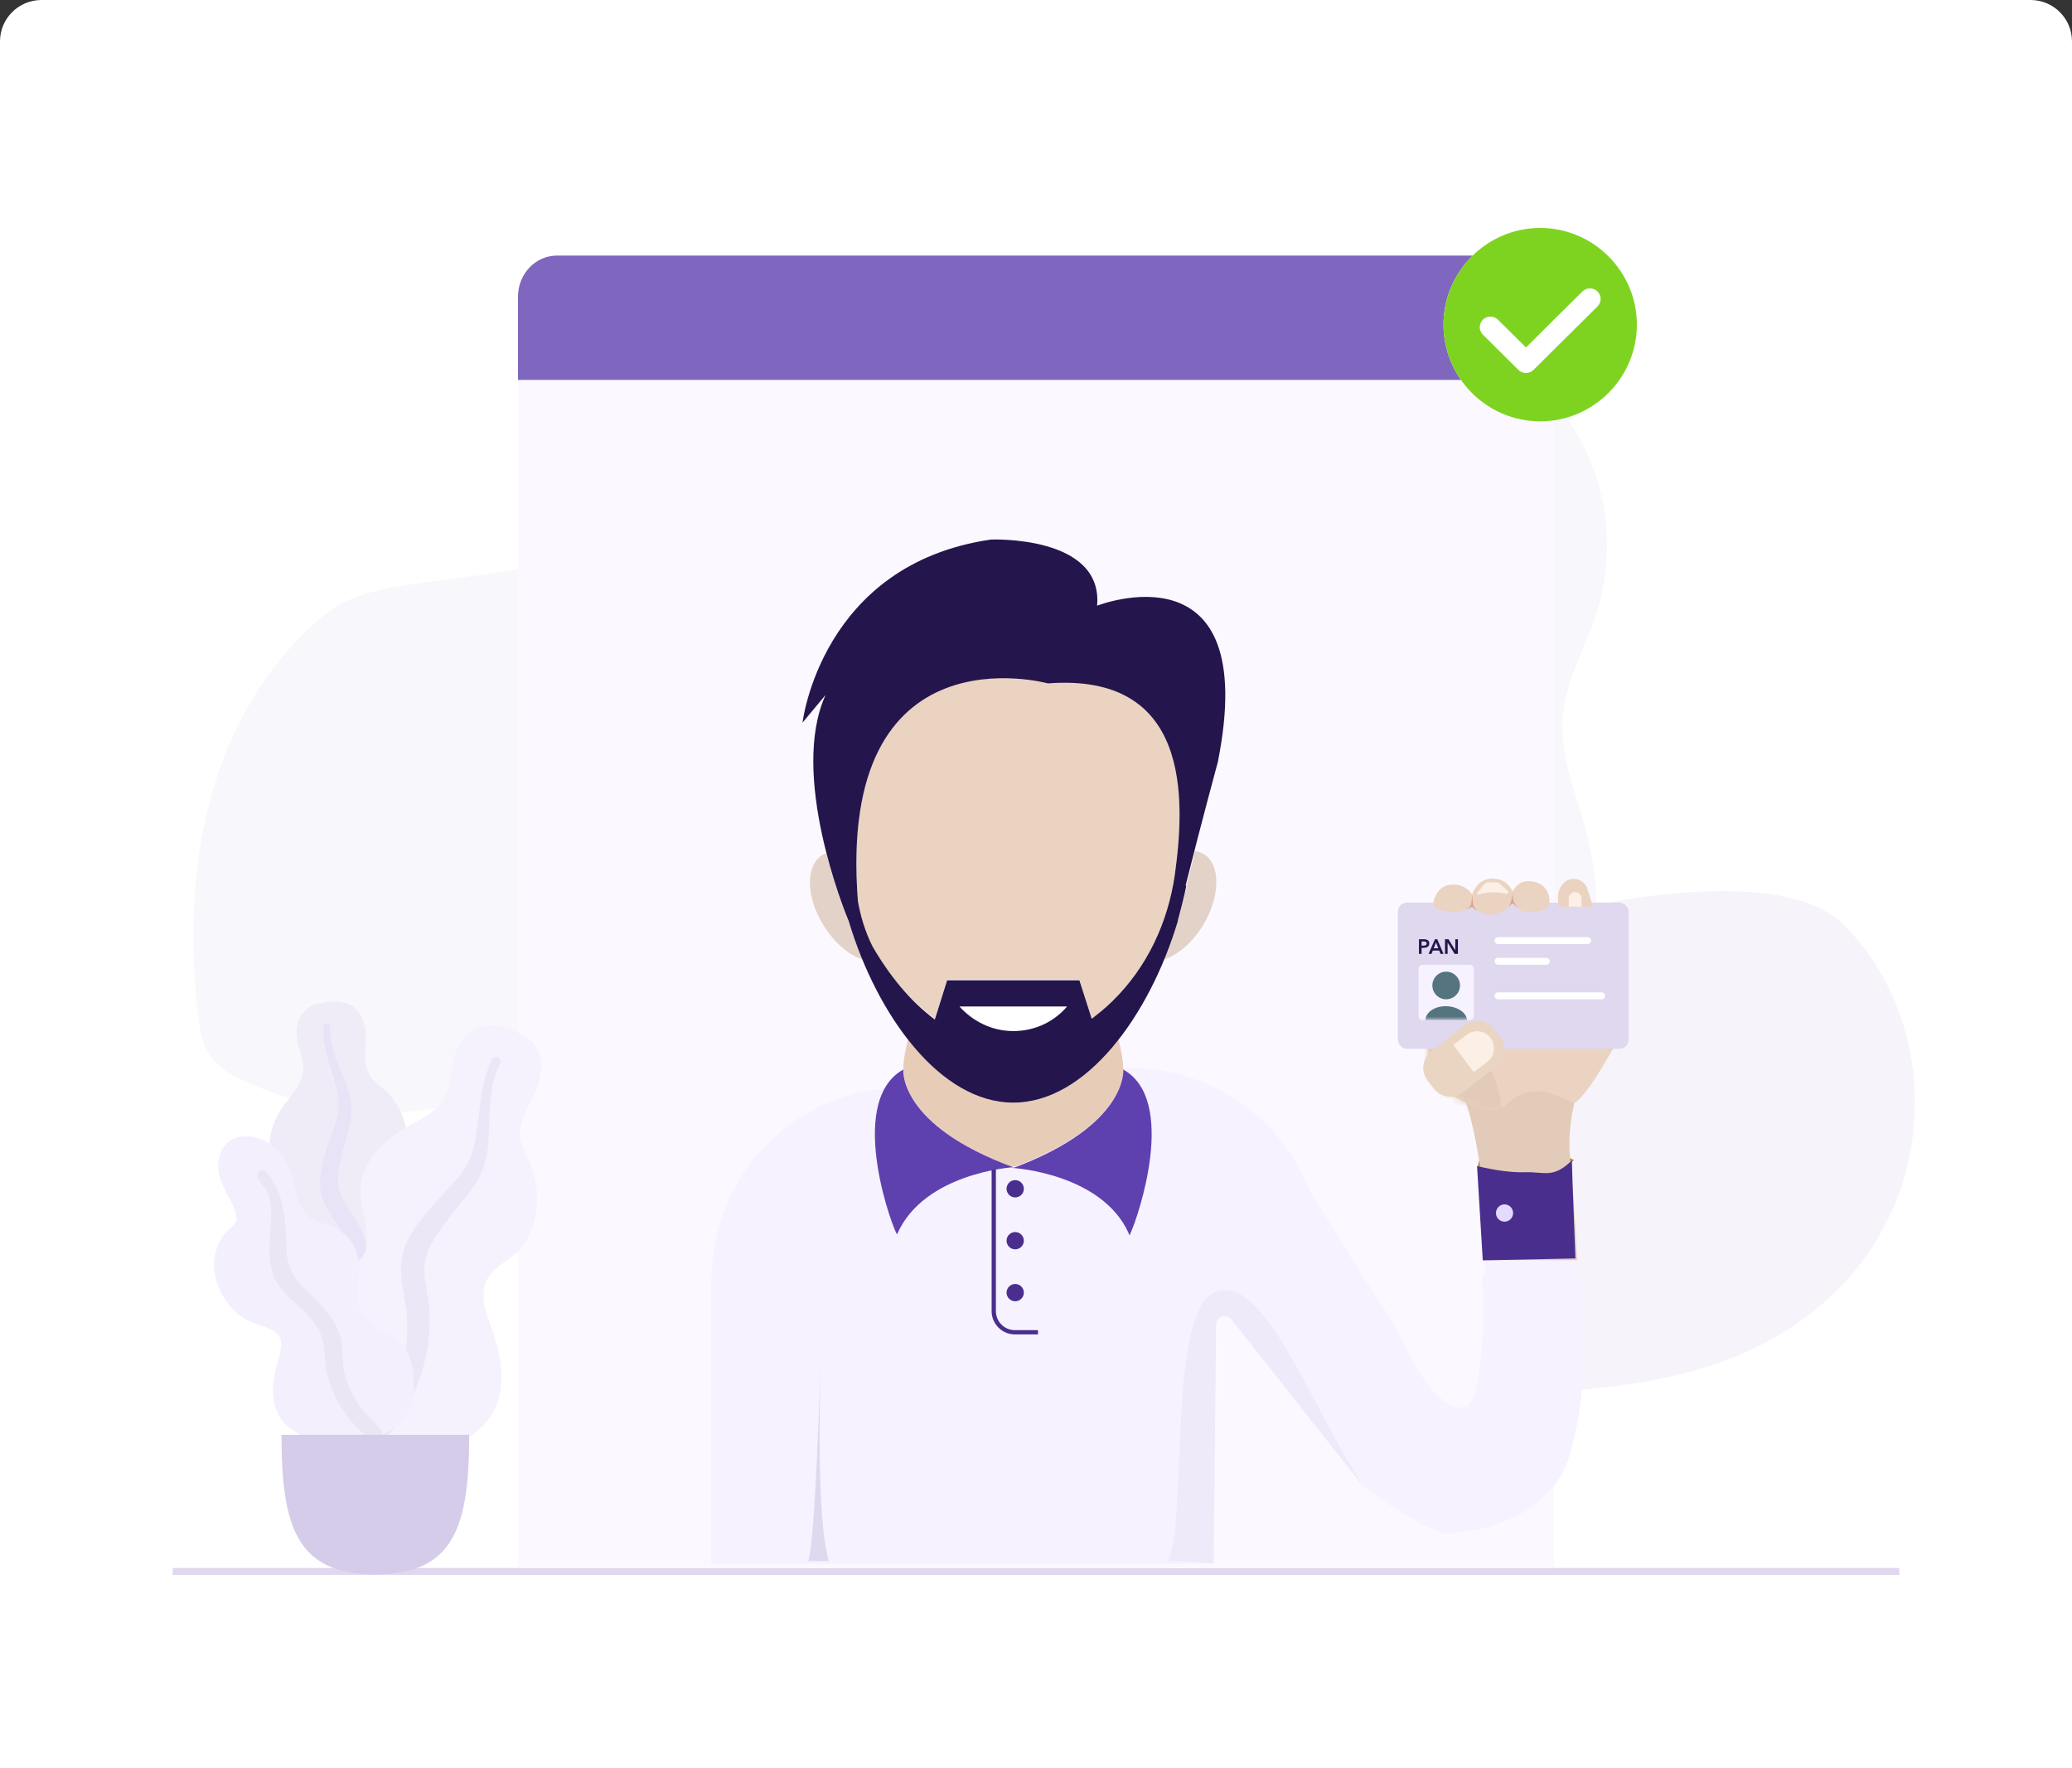 <?xml version="1.0" encoding="UTF-8"?>
<svg viewBox="0 0 300 256" xmlns="http://www.w3.org/2000/svg" xmlns:xlink="http://www.w3.org/1999/xlink">
<rect x="0" y="0" width="300" height="256" fill="#333333" stroke="none"/>
<defs>
<path id="c" d="m0.23 0.052h25.88c2.855 10.041 3.258 16.83 1.208 20.366-3.075 5.304-4.146 6.905-5.663 8.358-0.986 0.944-5.444-4.133-10.322 0.543-2.306 2.21-7.408-1.428-8.298-1.675-1.695-0.47-2.655-2.175-2.879-5.117l0.075-22.475z"/>
<rect id="b" width="8" height="8" rx=".564"/>
</defs>
<g fill="none" fill-rule="evenodd">
<path d="m6 0h288c3.314-6.0872e-16 6 2.686 6 6v250h-300v-250c-4.0581e-16 -3.314 2.686-6 6-6z" fill="#FFF" fill-rule="nonzero"/>
<rect x="25" y="227" width="250" height="1" fill="#DFD8EF"/>
<path transform="rotate(180 130.35 109.01)" d="m231.12 98.685c-0.038 0.179-0.074 0.358-0.117 0.535-1.321 6.083-3.479 11.944-6.688 17.327-0.107 0.179-0.213 0.358-0.322 0.537-2.116 3.463-4.648 6.655-7.54 9.505-1.599 1.576-3.342 3.075-5.416 4.154-2.905 1.516-6.301 2.131-9.639 2.634-3.467 0.525-6.982 0.963-10.487 1.436-1.246 0.165-2.484 0.34-3.714 0.525-3.386 0.501-6.748 1.08-10.03 1.848-4.057 0.947-7.989 2.188-11.703 3.933-0.297 0.134-0.59 0.276-0.88 0.426-0.29 0.145-0.582 0.292-0.868 0.44-0.286 0.149-0.568 0.298-0.848 0.45-0.145 0.078-0.29 0.157-0.433 0.239-0.143 0.082-0.284 0.155-0.423 0.235-0.419 0.233-0.829 0.473-1.24 0.714l-0.016 0.01c-0.272 0.159-0.54 0.322-0.805 0.485-1.518 0.921-3.004 1.882-4.489 2.849l-0.934 0.603-1.448 0.935c-0.282 0.183-0.57 0.366-0.854 0.547-0.201 0.133-0.403 0.265-0.622 0.402-1.055 0.664-2.124 1.315-3.221 1.936-0.26 0.149-0.521 0.298-0.785 0.442-2.217 1.235-4.535 2.279-6.93 3.121l-0.032 0.012c-1.205 0.42-2.434 0.766-3.68 1.038-0.719 0.157-1.44 0.286-2.168 0.384-1.948 0.276-3.924 0.304-5.879 0.082-3.839-0.444-7.437-1.916-11.274-2.413-7.9-1.005-15.572 2.234-23.001 4.771-1.827 0.623-3.667 1.207-5.52 1.751-1.232 0.364-2.468 0.708-3.714 1.04-7.635 2.015-15.427 3.38-23.293 4.08-3.288 0.322-6.596 0.395-9.895 0.219-1.254-0.076-2.494-0.201-3.712-0.402-4.167-0.643-8.053-1.993-11.19-4.464-2.569-2.029-4.407-4.673-5.806-7.44-1.432-2.823-2.444-5.84-3.002-8.956-0.077-0.424-0.145-0.851-0.201-1.277-0.101-0.729-0.176-1.462-0.225-2.2-0.271-3.93 0.199-7.875 1.385-11.632 1.329-4.207 3.543-8.244 4.518-12.483 0.04-0.18 0.079-0.359 0.115-0.537 0.133-0.644 0.232-1.294 0.296-1.948 0.497-5.208-1.409-10.285-2.905-15.378-0.052-0.177-0.105-0.356-0.155-0.535-0.161-0.566-0.315-1.131-0.463-1.695-1.385-5.385-1.77-11.15-0.536-16.524 0.038-0.179 0.085-0.358 0.129-0.535 0.826-3.397 2.38-6.576 4.554-9.316 2.311-2.896 5.345-5.306 8.586-7.424 1.58-1.032 3.213-1.997 4.9-2.893 1.208-0.643 2.445-1.253 3.712-1.828 10.157-4.625 21.743-6.883 33.2-6.384 0.604 0.026 1.208 0.058 1.812 0.103 0.604 0.044 1.264 0.097 1.897 0.155 7.381 0.716 14.562 2.443 21.693 4.331 2.39 0.633 4.775 1.283 7.159 1.92 1.061 0.282 2.12 0.563 3.181 0.836 5.196 1.341 10.469 2.556 15.808 3.462 1.236 0.213 2.474 0.408 3.712 0.583 4.301 0.631 8.637 0.999 12.983 1.1 1.69 0.034 3.38 0.019 5.071-0.044 0.854-0.031 1.708-0.077 2.563-0.139 8.828-0.621 17.36-2.7 25.906-4.643 1.236-0.282 2.474-0.559 3.714-0.832 1.627-0.358 3.253-0.704 4.888-1.024 10.173-1.997 19.241-0.849 28.699 3.272 2.15 0.935 4.298 2.065 5.615 3.821 1.317 1.755 1.647 3.911 1.893 5.992 0.348 2.964 0.576 5.966 0.662 8.984 0 0.177 0 0.356 0.012 0.535 0.137 6.097-0.318 12.252-1.56 18.205z" fill="#DFD8EF" opacity=".2"/>
<path d="m149.04 172.02c1.825-19.227 99.759-56.337 117.94-38.126s13.579 56.517-24.522 65.269-95.243-7.917-93.418-27.143z" fill="#DFD8EF" opacity=".3"/>
<g transform="translate(75 37)">
<path d="m150 6.762v183.24h-150v-183.24c0-3.739 2.702-6.762 6.021-6.762h137.95c3.33 0 6.032 3.023 6.032 6.762z" fill="#FBF9FF"/>
<path d="m150 5.947v12.053h-150v-12.053c0-3.289 2.533-5.947 5.645-5.947h138.7c3.122 0 5.654 2.659 5.654 5.947z" fill="#7F66BF"/>
<g transform="translate(28 41)">
<path d="m25.481 79.518 32.816-2.791c12.093-1.028 23.459 5.895 28.092 17.113l0.108 0.263c2.865 4.574 4.977 8.017 6.338 10.327 1.903 3.232 4.112 6.214 5.59 8.687 1.95 3.265 3.195 6.418 5.04 8.967 2.5 3.452 4.803 4.141 5.953 3.508 2-1.102 2.714-12.758 2.153-17.951-0.451-4.175 14.672-3.497 14.672 1.359 0 3.735 0.976 13.088-1.882 23.374s-15.325 11.622-17.829 11.622c-1.669 0-5.692-2.236-12.068-6.71l-19.155-24.251c-0.429-0.543-1.216-0.635-1.759-0.206-0.297 0.235-0.472 0.591-0.476 0.97l-0.352 34.595h-72.722v-41.133c0-14.461 11.072-26.515 25.481-27.741z" fill="#F6F2FF"/>
<path d="m73 109c7.122-2.681 14 17 21.464 28.284l-19.155-24.251c-0.429-0.543-1.216-0.635-1.759-0.206-0.297 0.235-0.472 0.591-0.476 0.97l-0.352 34.595c-1.815-0.261-4.056-0.392-6.722-0.392 3-4-0.122-36.319 7-39z" fill="#EEEAF9"/>
<g transform="translate(13.084)">
<path d="m30.959 90.984c-0.111 0-0.223 0.111-0.334 0.111s-0.223-0.111-0.334-0.111h0.668z" fill="#84DBFF" fill-rule="nonzero"/>
<path d="m46.55 76.841v0.111c0 1.114-0.557 8.241-15.591 13.92h-0.668c-15.034-5.679-15.591-12.807-15.591-13.92v-0.111c0-1.448 0.334-2.895 0.668-4.343 4.343 5.457 9.577 9.132 15.257 9.132 5.679 0 10.914-3.675 15.257-9.132 0.334 1.448 0.668 2.895 0.668 4.343z" fill="#E7CDB8" fill-rule="nonzero"/>
<path d="m46.551 76.841s0.78 8.018-15.925 14.255c0 0 12.8 0.766 16.713 9.454 0.035 0.078 0.021 0.235 0.103 0.235s0.082-0.089 0.18-0.304c1.132-2.475 6.819-19.233-1.071-23.639zm-31.85 0c-8.575 4.789-1.114 24.166-0.891 23.832 3.898-8.909 16.816-9.689 16.816-9.689-16.704-6.125-15.925-14.143-15.925-14.143z" fill="#5F40AF"/>
<g transform="translate(1.114 20.046)" fill-rule="nonzero">
<path d="m52.898 28.62c-1.002 6.904-4.009 13.364-9.02 18.264-1.002 1.002-1.893 1.782-3.007 2.561l-1.782-5.679h-19.154l-1.782 5.679c-3.564-2.673-11.025-10.134-11.136-17.15-3.118-39.979 27.507-31.516 27.507-31.516 20.602-1.448 19.934 16.704 18.375 27.841z" fill="#EAD3C1"/>
<path d="m57.018 35.859c-1.559 2.561-3.675 4.343-5.679 5.011 0.78-1.782 1.448-3.675 2.005-5.568v-0.111c0.445-1.67 0.891-3.341 1.336-5.011h-0.111c0.445-1.67 0.891-3.341 1.225-5.011 0.445 0 0.891 0.223 1.336 0.445 2.45 1.559 2.339 6.125-0.111 10.245zm-49.334 5.011c-2.005-0.668-4.12-2.45-5.679-5.011-2.561-4.12-2.561-8.686-0.111-10.134 0.223-0.111 0.334-0.223 0.557-0.223 1.336 5.234 2.895 9.132 3.229 9.911 0.557 1.782 1.225 3.675 2.005 5.457z" fill="#E3D2C8"/>
</g>
<path d="m42.764 9.689c0.891-10.245-15.368-9.577-15.368-9.577-24.611 3.564-27.284 26.504-27.284 26.504l3.341-4.009c-5.234 11.47 2.673 31.182 3.341 32.741 4.12 13.698 13.252 26.282 23.832 26.282 10.58 0 19.711-12.584 23.832-26.282v-0.111c0.445-1.67 0.891-3.341 1.225-5.011h-0.111c2.227-8.909 4.677-17.929 4.677-17.929 6.348-31.961-17.484-22.607-17.484-22.607zm11.248 38.977c-1.002 6.904-4.009 13.364-9.02 18.264-1.002 1.002-2.005 1.782-3.007 2.561l-1.782-5.568h-19.154l-1.782 5.679c-3.564-2.673-6.57-6.348-9.02-10.58-1.114-2.227-1.782-4.566-2.116-6.57-3.118-39.979 27.507-31.516 27.507-31.516 20.602-1.559 19.934 16.593 18.375 27.729z" fill="#24154C"/>
<path d="m22.829 67.709c1.893 2.116 4.677 3.564 7.795 3.564s5.902-1.336 7.795-3.564h-15.591z" fill="#FFF" fill-rule="nonzero"/>
</g>
<circle cx="43.989" cy="109.14" r="1.252" fill="#492E8E" fill-rule="nonzero"/>
<circle cx="43.989" cy="101.62" r="1.252" fill="#492E8E" fill-rule="nonzero"/>
<circle cx="43.989" cy="94.102" r="1.252" fill="#492E8E" fill-rule="nonzero"/>
<path d="m40.884 91.318v20.499c0 1.691 1.371 3.062 3.062 3.062h3.341" stroke="#492E8E" stroke-width=".618"/>
<path d="m15.897 109v38.491" fill="#482998"/>
<path d="m16 114c-0.667 18-0.333 29.333 1 34h-3c0.667-1.333 1.333-12.667 2-34z" fill="#DFD8EF"/>
<g transform="translate(99.39 49.14)">
<polygon points="25.487 40.801 24.838 40.475 11.799 40.801 11.574 41.645 19.221 44.651 25.016 41.282" fill="#A38936" fill-rule="nonzero"/>
<polygon points="12.529 55.01 13.176 72.743 26.854 72.942 25.949 55.01" fill="#F6F2FF"/>
<path d="m7.764 30.586h18.351c-1.115 3.456-1.496 6.873-1.142 10.25 0.354 3.377 0.679 8.195 0.975 14.454h-12.773c-0.392-7.542-1.127-13.778-2.207-18.707-1.08-4.929-2.148-6.928-3.204-5.997z" fill="#E2CBB8" fill-rule="nonzero"/>
<g transform="translate(4.257 3.53)">
<path d="m0.23 0.052h25.88c2.855 10.041 3.258 16.83 1.208 20.366-3.075 5.304-4.146 6.905-5.663 8.358-0.986 0.944-5.444-4.133-10.322 0.543-2.306 2.21-7.408-1.428-8.298-1.675-1.695-0.47-2.655-2.175-2.879-5.117l0.075-22.475z" fill="#E9D1BE" fill-rule="nonzero"/>
<mask id="d" fill="#fff">
<use xlink:href="#c"/>
</mask>
<use fill="#EAD3C1" xlink:href="#c"/>
<path d="m10.776 30.028c-0.486-6.059-4.007-10.814-10.564-14.265-6.557-3.451-6.557 2.313 0 17.29l10.564-3.025z" fill="#E2CBB8" fill-rule="nonzero" mask="url(#d)"/>
</g>
<g transform="translate(0 3.53)">
<rect width="33.409" height="21.174" rx="1.315" fill="#DFD8EF"/>
<g transform="translate(3 9)">
<mask id="a" fill="#fff">
<use xlink:href="#b"/>
</mask>
<use fill="#F6F2FF" xlink:href="#b"/>
<circle cx="4" cy="3" r="2" fill="#567380" fill-rule="nonzero" mask="url(#a)"/>
<path d="m7 8c0-1.048-1.423-2-3.08-2s-2.92 0.952-2.92 2h6z" fill="#567380" fill-rule="nonzero" mask="url(#a)"/>
</g>
<rect x="14" y="5" width="14" height="1" rx=".5" fill="#FFF"/>
<rect x="14" y="8" width="8" height="1" rx=".5" fill="#FFF"/>
<rect x="14" y="13" width="16" height="1" rx=".5" fill="#FFF"/>
<path d="m3.058 5.305h0.693c0.122 0 0.232 0.011 0.33 0.033s0.182 0.058 0.252 0.108 0.124 0.114 0.162 0.192 0.057 0.172 0.057 0.282c0 0.118-0.022 0.217-0.066 0.297s-0.103 0.144-0.178 0.194c-0.075 0.049-0.163 0.085-0.263 0.106s-0.206 0.033-0.318 0.033h-0.291v0.879h-0.378v-2.124zm0.642 0.927c0.062 0 0.121-0.004 0.177-0.013 0.056-9e-3 0.106-0.025 0.15-0.048 0.044-0.023 0.079-0.054 0.105-0.095s0.039-0.092 0.039-0.156c0-0.062-0.013-0.113-0.039-0.151-0.026-0.039-0.06-0.07-0.103-0.091-0.043-0.022-0.092-0.036-0.147-0.043-0.055-7e-3 -0.112-0.011-0.17-0.011h-0.276v0.609h0.264zm1.674-0.927h0.327l0.915 2.124h-0.432l-0.198-0.486h-0.921l-0.192 0.486h-0.423l0.924-2.124zm0.48 1.314-0.327-0.864-0.333 0.864h0.66zm0.972-1.314h0.501l0.987 1.59h6e-3v-1.59h0.378v2.124h-0.48l-1.008-1.641h-6e-3v1.641h-0.378v-2.124z" fill="#24154C"/>
</g>
<path transform="rotate(-38 9.558 26.132)" d="m6.47 22.394 6.155-0.03c1.66-0.008 3.012 1.331 3.02 2.991 4.62e-5 0.01 4.62e-5 0.019 2e-7 0.029l-0.007 1.494c-0.008 1.649-1.343 2.984-2.991 2.992l-6.155 0.03c-1.66 0.008-3.012-1.331-3.02-2.991-4.616e-5 -0.01-4.621e-5 -0.019-1.6e-7 -0.029l0.007-1.494c0.008-1.649 1.343-2.984 2.991-2.992z" fill="#EAD5C3" fill-rule="nonzero"/>
<path transform="rotate(-37 11.467 24.632)" d="m9.028 22.174 2.457-0.012c1.357-0.006 2.451 1.091 2.445 2.451-0.006 1.36-1.111 2.468-2.468 2.475l-2.457 0.012 0.023-4.926z" fill="#FCEFE5" fill-rule="nonzero"/>
<path d="m5.202 4.13c1.827 1.059 3.678 1.059 5.554 0 0.771 0.78 1.755 1.17 2.954 1.17 0.992-0.12 1.953-0.688 2.881-1.702 1.262 1.129 1.294 1.301 2.488 1.301 1.193 0 2.327-0.274 2.701-0.866 0.374-0.592 0.31-2.913-1.919-3.478-1.486-0.376-2.569 0.081-3.251 1.371-0.585-1.247-1.551-1.871-2.899-1.871s-2.333 0.756-2.954 2.269c-0.701-0.939-1.607-1.409-2.716-1.409-0.824 0-1.806 0.225-2.45 1.409-0.429 0.789-0.558 1.391-0.388 1.806zm18.83-3.448c0.833-0.801 2.151-0.769 2.945 0.073 0.221 0.235 0.386 0.518 0.481 0.827l0.782 2.543h-4.895c-0.357-1.511-0.128-2.659 0.688-3.443z" fill="#EAD3C1" fill-rule="nonzero"/>
<path d="m25.675 2.007c0.515 0 0.932 0.422 0.932 0.942v1.177h-1.865v-1.177c0-0.52 0.417-0.942 0.932-0.942zm-12.558-1.413h1.099c0.203 0 0.398 0.076 0.549 0.214l1.151 1.056c0.095 0.087 0.102 0.236 0.016 0.332-0.056 0.062-0.139 0.089-0.22 0.072-0.757-0.161-1.408-0.241-1.952-0.241-0.669 0-1.42 0.121-2.255 0.364-0.053-0.203-0.048-0.206-0.045-0.21l1.023-1.281c0.155-0.194 0.388-0.307 0.635-0.307z" fill="#FCEFE5" fill-rule="nonzero"/>
<path d="m9.936 4.526c0.235-0.142 0.419-0.307 0.552-0.495 0.133-0.188 0.222-0.708 0.267-1.562 0.072 0.881 0.151 1.402 0.238 1.562 0.087 0.16 0.242 0.383 0.465 0.669-0.188-0.12-0.329-0.218-0.424-0.294-0.094-0.076-0.187-0.168-0.279-0.275l-0.819 0.395zm5.948-0.254c0.189-0.13 0.356-0.429 0.501-0.897 0.145-0.469 0.219-0.951 0.224-1.448 0.021 0.805 0.074 1.288 0.161 1.448 0.087 0.16 0.269 0.443 0.546 0.85-0.191-0.164-0.334-0.284-0.428-0.361s-0.19-0.164-0.288-0.262l-0.259 0.262-0.458 0.408z" fill="#D8A496" fill-rule="nonzero"/>
<path d="m11.468 41.672c2.729 0.656 5.048 0.955 6.957 0.897 2.863-0.088 4.042 0.953 6.772-1.707-0.023 0 0.147 4.728 0.512 14.183l-13.412 0.28-0.829-13.653z" fill="#492E8E" fill-rule="nonzero"/>
<ellipse cx="15.448" cy="48.474" rx="1.241" ry="1.253" fill="#E4DAFF" fill-rule="nonzero"/>
</g>
</g>
</g>
<g transform="translate(31 145)" fill-rule="nonzero">
<path d="m16.466 0.06c0.998-0.122 2.063-0.079 2.992 0.315 1.974 0.838 2.535 3.17 2.508 5.065-0.029 2.04-0.462 4.268 1.089 5.912 0.713 0.756 1.6 1.334 2.3 2.103 0.748 0.822 1.335 1.763 1.769 2.773 0.798 1.856 1.19 4.038 0.46 5.985-0.642 1.714-2.259 3.261-1.909 5.21 0.364 2.033 2.414 3.588 3.696 5.102 1.45 1.714 2.786 3.904 3.005 6.152 0.21 2.154-0.727 4.332-2.166 5.96-2.875 3.253-7.196 4.848-11.554 4.838-1.85-0.004-3.945-0.088-5.541-1.082-0.493-0.307-0.754-0.652-1.047-1.131-0.263-0.43-0.61-0.709-1.012-1.013-0.883-0.668-1.522-1.568-1.929-2.576-1.581-3.914-0.317-8.756 1.896-12.231 0.524-0.823 0.954-1.616 0.699-2.597-0.266-1.024-0.919-1.949-1.497-2.829-0.571-0.87-1.223-1.701-1.669-2.642-0.468-0.986-0.599-2.018-0.517-3.097 0.155-2.027 1.03-3.897 2.269-5.527 1.193-1.57 2.594-3.072 2.597-5.129 0.003-2.18-1.454-4.12-0.833-6.336 0.257-0.918 0.774-1.86 1.606-2.41 0.798-0.528 1.852-0.7 2.791-0.815z" fill="#EFEBF7"/>
<path d="m15.814 3.546c0.019-0.293 0.366-0.468 0.639-0.392 0.36 0.101 0.353 0.437 0.343 0.737-0.029 0.921 0.104 1.816 0.326 2.709 0.46 1.858 1.31 3.57 1.984 5.354 0.673 1.783 0.989 3.624 0.594 5.511-0.372 1.779-0.957 3.512-1.338 5.293-0.336 1.57-0.693 3.225-0.182 4.791 0.492 1.507 1.58 2.735 2.363 4.097 1.622 2.82 2.341 5.948 2.437 9.167 0.045 1.495 0.004 3.003-0.342 4.47-0.2 0.844-0.468 1.985-1.191 2.568-0.334 0.269-0.904 0.362-1.185-0.036-0.264-0.373-0.032-0.951 0.051-1.349 0.362-1.722 0.435-3.483 0.349-5.232-0.084-1.694-0.284-3.385-0.817-5.003-0.495-1.502-1.247-2.85-2.131-4.163-0.902-1.339-1.839-2.68-2.212-4.266-0.379-1.611-0.071-3.25 0.34-4.83 0.435-1.671 1.004-3.295 1.593-4.92 0.574-1.584 0.777-3.083 0.46-4.742-0.626-3.276-2.301-6.351-2.083-9.763z" fill="#E8E3F6"/>
<path d="m42.819 4.036c1.235 0.375 2.462 0.98 3.342 1.929 1.872 2.018 1.298 5.067 0.264 7.294-1.112 2.397-2.798 4.807-1.848 7.557 0.437 1.264 1.171 2.41 1.586 3.684 0.443 1.362 0.634 2.78 0.609 4.201-0.045 2.61-0.739 5.395-2.624 7.317-1.659 1.693-4.373 2.682-4.994 5.168-0.647 2.594 0.935 5.499 1.638 7.956 0.795 2.781 1.204 6.066 0.273 8.839-0.892 2.657-3.143 4.745-5.691 5.922-5.091 2.352-11.003 1.99-16.109-0.288-2.168-0.967-4.58-2.156-5.927-4.162-0.416-0.62-0.539-1.163-0.63-1.883-0.081-0.645-0.341-1.156-0.652-1.725-0.683-1.25-0.956-2.646-0.901-4.05 0.214-5.451 4.256-10.52 8.688-13.479 1.05-0.701 1.973-1.415 2.193-2.708 0.23-1.35-0.048-2.783-0.261-4.125-0.21-1.326-0.536-2.648-0.562-3.993-0.027-1.409 0.364-2.698 1.031-3.931 1.253-2.316 3.268-4.073 5.582-5.356 2.229-1.236 4.666-2.284 5.757-4.715 1.156-2.577 0.472-5.628 2.372-7.927 0.787-0.952 1.89-1.797 3.157-2.015 1.215-0.209 2.542 0.135 3.704 0.488z" fill="#F5F2FD"/>
<path d="m40.296 8.296c0.175-0.337 0.673-0.363 0.953-0.129 0.368 0.308 0.184 0.702 0.016 1.052-0.516 1.075-0.829 2.205-1.038 3.379-0.435 2.441-0.337 4.914-0.484 7.38-0.147 2.464-0.742 4.81-2.191 6.838-1.367 1.912-2.958 3.657-4.337 5.567-1.215 1.683-2.5 3.456-2.722 5.579-0.214 2.043 0.415 4.067 0.618 6.09 0.419 4.189-0.378 8.271-1.951 12.133-0.731 1.794-1.568 3.559-2.741 5.114-0.676 0.895-1.587 2.106-2.738 2.417-0.531 0.143-1.247-0.046-1.367-0.664-0.113-0.58 0.46-1.143 0.767-1.571 1.326-1.85 2.333-3.896 3.147-6.013 0.789-2.05 1.441-4.158 1.665-6.353 0.208-2.038 0.035-4.029-0.312-6.048-0.353-2.058-0.747-4.137-0.352-6.211 0.401-2.106 1.619-3.886 2.927-5.541 1.384-1.751 2.9-3.375 4.44-4.992 1.501-1.575 2.524-3.244 3.022-5.374 0.984-4.208 0.636-8.727 2.678-12.653z" fill="#EBE7F6"/>
<path d="m4.636 19.512c2.054 0 3.859 1.089 5.103 2.633 1.456 1.808 1.75 4.017 2.342 6.172 0.294 1.073 0.8 2.137 1.687 2.866 0.807 0.663 1.831 0.795 2.796 1.119 1.93 0.647 3.488 2.206 4.104 4.108 0.751 2.32-0.044 4.66 0.092 7.011 0.126 2.159 2.255 3.506 3.968 4.542 1.689 1.021 3.211 1.976 3.719 3.965 0.539 2.109 0.72 4.463-0.027 6.546-1.244 3.469-4.885 4.996-8.403 5.233-3.193 0.215-7.207-0.123-9.604-2.44-1.435-1.387-1.954-3.326-1.89-5.256 0.04-1.2 0.278-2.389 0.585-3.548 0.218-0.822 0.512-1.64 0.596-2.489 0.223-2.259-1.865-2.693-3.643-3.314-2.259-0.788-3.84-2.277-4.94-4.352-1.024-1.932-1.454-4.1-0.84-6.227 0.314-1.086 0.882-2.071 1.653-2.909 0.339-0.369 0.818-0.676 1.124-1.064 0.286-0.362 0.224-0.831 0.125-1.255-0.456-1.958-1.876-3.579-2.384-5.534-0.458-1.764-0.187-3.96 1.425-5.098 0.697-0.492 1.556-0.705 2.408-0.71z" fill="#F3EFFD"/>
<path d="m7.435 24.613c2.177 2.319 2.768 5.465 2.942 8.514 0.097 1.71-0.004 3.513 0.498 5.172 0.43 1.419 1.437 2.505 2.476 3.53 2.091 2.064 4.422 4.163 5.034 7.151 0.359 1.753 0.117 3.564 0.612 5.298 0.451 1.576 1.245 3.125 2.21 4.456 0.777 1.072 1.79 1.892 2.64 2.892 0.259 0.305 0.631 0.754 0.524 1.185-0.125 0.504-0.767 0.664-1.223 0.585-1.062-0.185-1.957-1.199-2.651-1.937-1.016-1.079-1.879-2.239-2.581-3.54-0.779-1.445-1.406-2.978-1.674-4.6-0.278-1.682-0.14-3.435-0.775-5.049-1.069-2.716-3.66-4.319-5.534-6.436-2.335-2.638-1.986-5.921-1.747-9.165 0.131-1.783 0.262-3.797-0.639-5.425-0.344-0.621-1.111-1.201-1.259-1.907-0.135-0.647 0.604-1.301 1.147-0.723z" fill="#EBE6F4"/>
<path d="m9.756 62.717c0 13.261 2.164 20.209 13.589 20.209s13.589-6.948 13.589-20.209h-27.177z" fill="#D5CCE9"/>
</g>
<g transform="translate(209 33)">
<path d="m14 0c-7.7 0-14 6.3-14 14s6.3 14 14 14 14-6.3 14-14-6.3-14-14-14z" fill="#FFF"/>
<path d="m14 0c7.7 0 14 6.3 14 14s-6.3 14-14 14-14-6.3-14-14 6.3-14 14-14zm8.298 9.198c-0.603-0.598-1.581-0.598-2.184 0l-8.173 8.105-4.055-4.021c-0.603-0.598-1.581-0.598-2.184 0s-0.603 1.567 0 2.166l5.147 5.104c0.603 0.598 1.581 0.598 2.184 0l9.265-9.188c0.603-0.598 0.603-1.567 0-2.166z" fill="#7ED321"/>
</g>
</g>
</svg>
